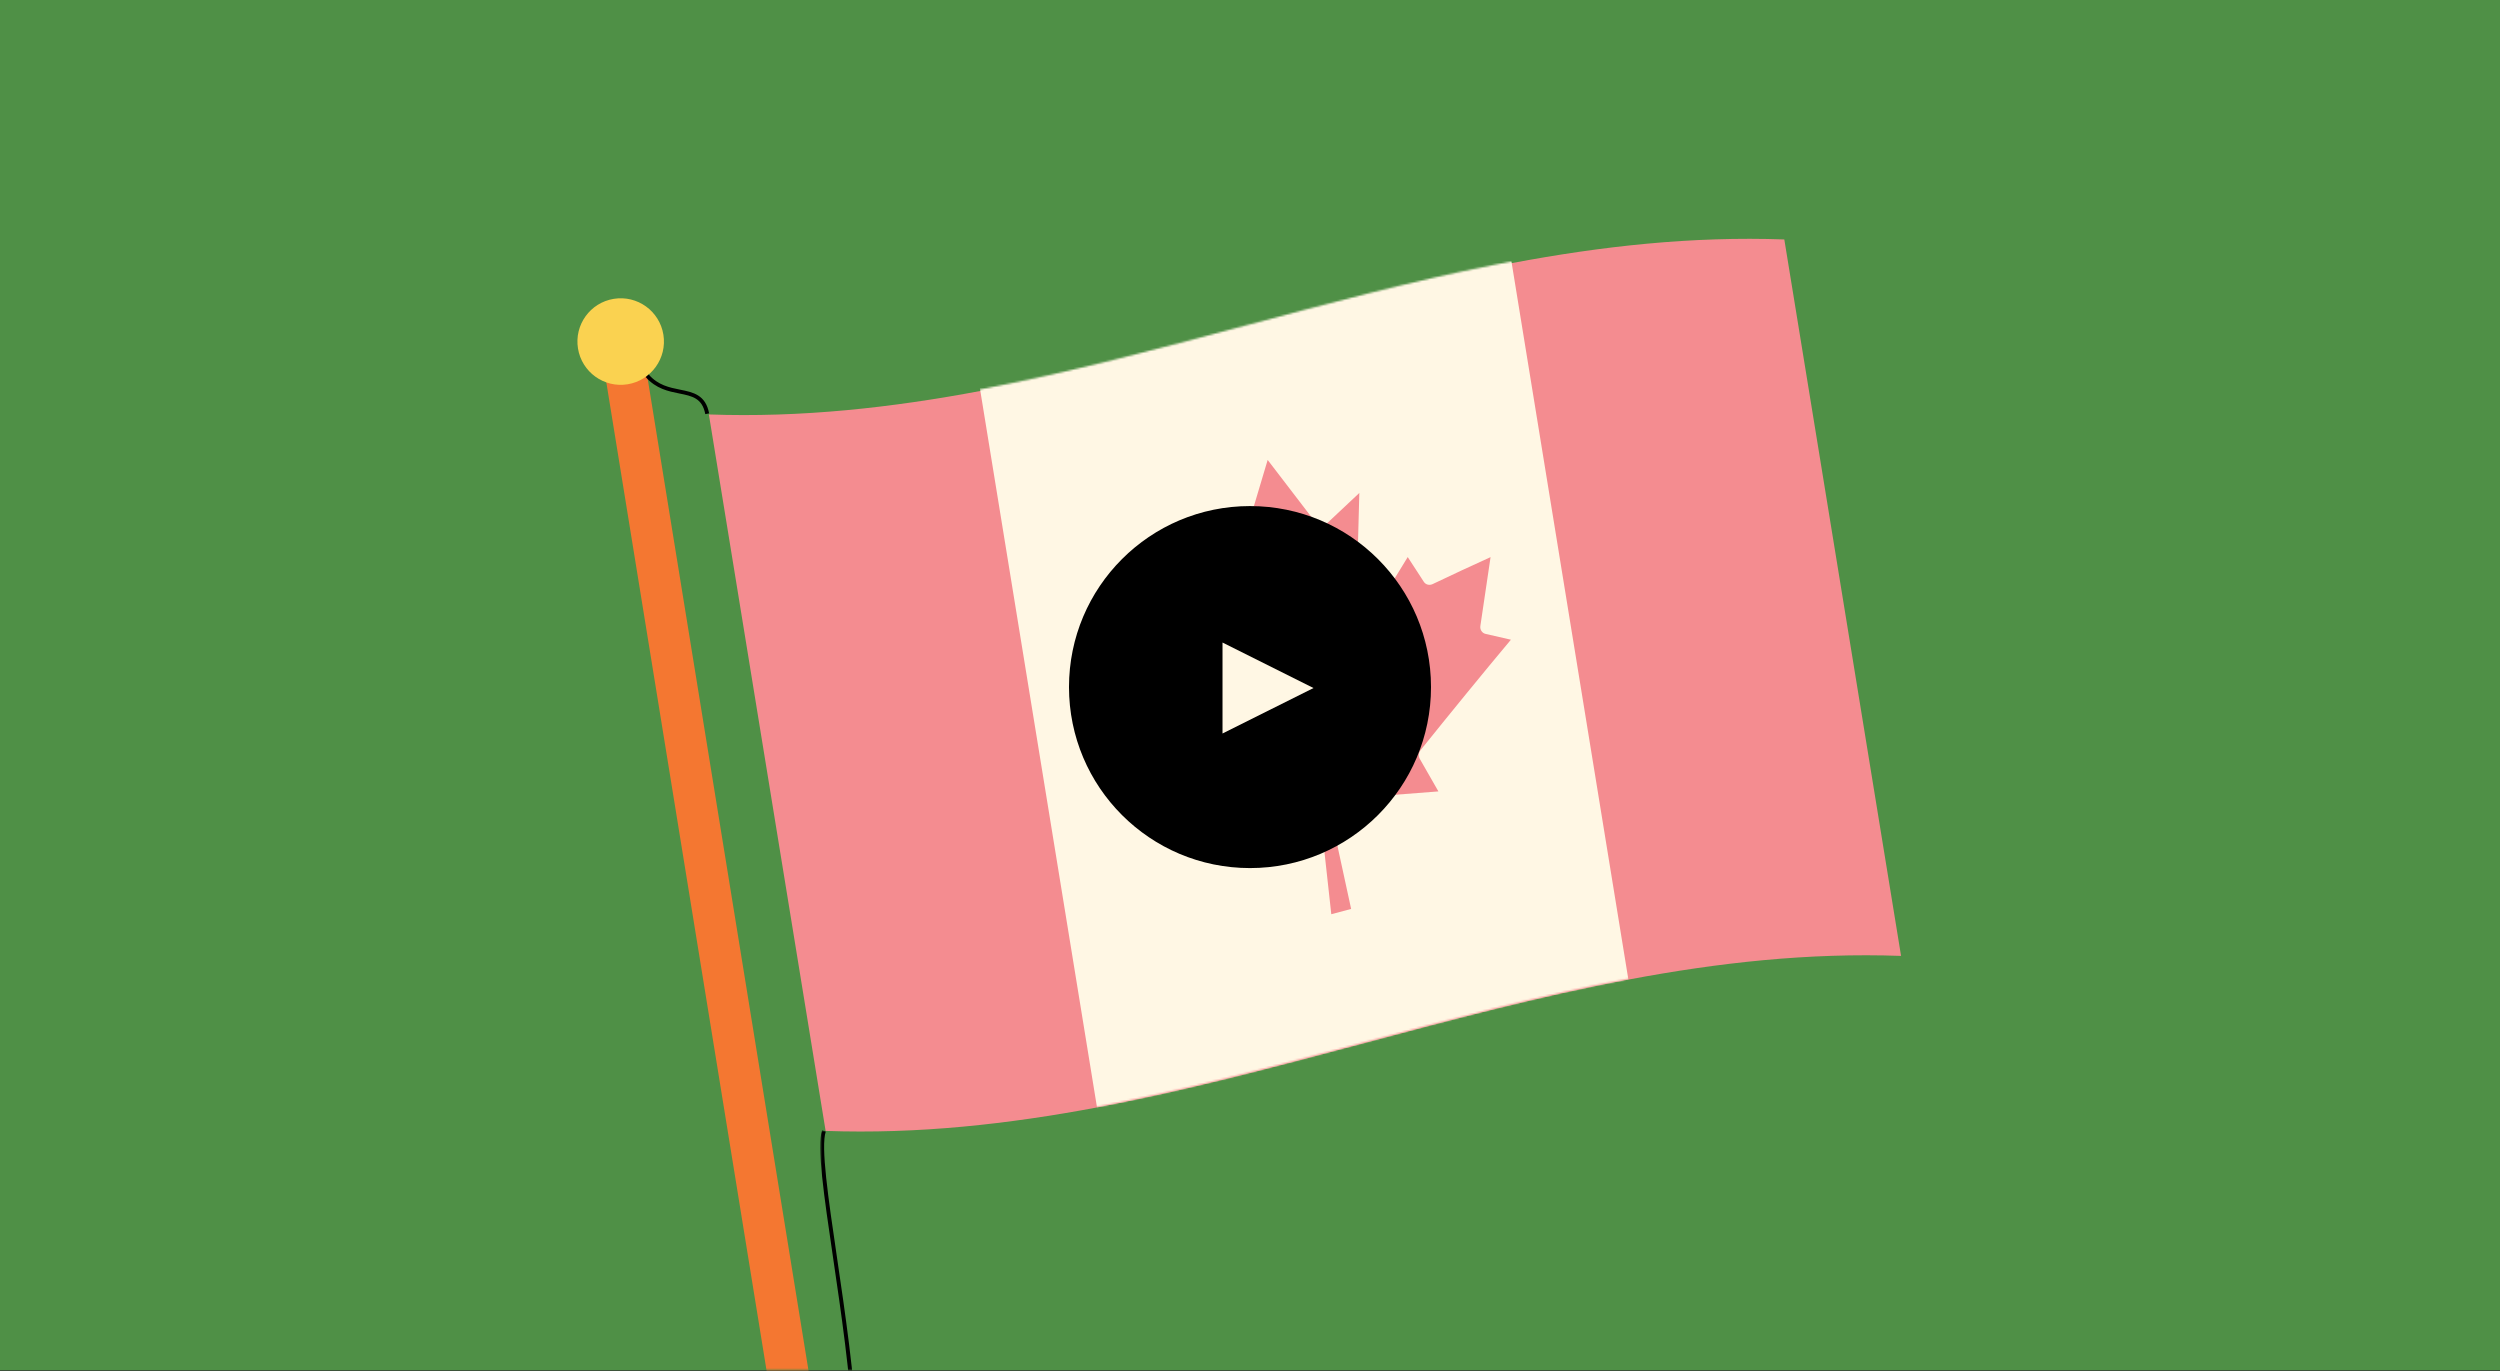 <?xml version="1.0" encoding="UTF-8"?>
<svg width="1320px" height="724px" viewBox="0 0 1320 724" version="1.1" xmlns="http://www.w3.org/2000/svg" xmlns:xlink="http://www.w3.org/1999/xlink">
    <rect x="0" y="0" width="1320" height="724" fill="#333333" stroke="none"/>
    <!-- Generator: Sketch 55.2 (78181) - https://sketchapp.com -->
    <title>Video</title>
    <desc>Created with Sketch.</desc>
    <defs>
        <path d="M284.484,46.741 C191.35,71.627 98.216,96.512 0.459,92.993 L0.459,92.993 C21.015,219.23 41.571,345.468 62.127,471.705 L62.127,471.705 C159.884,475.223 253.018,450.339 346.151,425.453 L346.151,425.453 C439.285,400.568 532.418,375.683 630.176,379.2 L630.176,379.2 C609.62,252.963 589.064,126.726 568.509,0.488 L568.509,0.488 C562.25,0.263 556.027,0.154 549.805,0.154 L549.805,0.154 C458.843,0.154 371.655,23.449 284.484,46.741" id="path-1"></path>
        <polygon id="path-3" points="0.6 0.08 114.723 0.08 114.723 530.46 0.6 530.46"></polygon>
        <polygon id="path-5" points="0.351 0.392 20.177 0.392 20.177 126.948 0.351 126.948"></polygon>
    </defs>
    <g id="Desktop" stroke="none" stroke-width="1" fill="none" fill-rule="evenodd">
        <g id="OurStoriesIn_STEM_Landing_Page_Desktop" transform="translate(-61, -1097)">
            <g id="Video" transform="translate(61, 1097)">
                <g id="Group-18">
                    <polygon id="Fill-1" fill="#4F9046" points="0 723.548 1320 723.548 1320 0 0 0"></polygon>
                    <path d="M374.284,218.831 C569.726,225.859 746.675,119.401 942.116,126.429 C962.664,252.526 983.213,378.622 1003.76,504.717 C808.318,497.689 631.369,604.147 435.928,597.119 C415.38,471.023 394.832,344.927 374.284,218.831" id="Fill-2" fill="#F48C90"></path>
                    <g id="Group-6" transform="translate(373.283, 125.095)">
                        <mask id="mask-2" fill="white">
                            <use xlink:href="#path-1"></use>
                        </mask>
                        <g id="Clip-5"></g>
                        <path d="M340.116,354.82 C336.472,338.031 332.826,321.242 329.182,304.453 C328.535,301.39 330.463,298.129 333.495,297.171 C333.89,297.046 334.295,296.964 334.699,296.928 C351.851,295.458 369.009,294.018 386.198,292.771 C382.915,287.029 379.632,281.292 376.349,275.557 C375.535,274.157 375.721,272.299 376.812,270.939 C392.656,251.234 408.534,231.738 424.48,212.667 C420.019,211.624 415.56,210.604 411.105,209.602 C409.234,209.173 408.055,207.368 408.352,205.387 C410.145,193.264 411.939,181.156 413.736,169.065 C403.516,173.691 393.317,178.455 383.134,183.313 C381.425,184.12 379.491,183.621 378.505,182.115 C375.669,177.75 372.833,173.388 369.997,169.029 C363.227,180.05 356.465,191.121 349.708,202.223 C348.52,204.14 346.132,204.833 344.379,203.77 C343.296,203.113 342.66,201.898 342.693,200.545 C343.275,178.753 343.857,156.966 344.442,135.187 C338.697,140.564 332.954,145.96 327.214,151.369 C325.584,152.921 323.167,152.919 321.811,151.369 C321.756,151.307 321.709,151.242 321.655,151.176 C313.118,140.027 304.582,128.888 296.046,117.749 C291.699,132.331 287.352,146.912 283.002,161.485 C282.376,163.633 280.227,165.007 278.204,164.551 C278.123,164.532 278.043,164.512 277.964,164.488 C271.009,162.44 264.053,160.381 257.094,158.301 C264.436,178.023 271.777,197.737 279.115,217.445 C279.85,219.428 278.835,221.798 276.847,222.738 C275.619,223.318 274.242,223.235 273.199,222.513 C263.526,215.705 253.848,208.866 244.162,201.977 C242.912,207.362 241.663,212.744 240.412,218.123 C239.974,219.981 238.346,221.362 236.516,221.422 C225.595,221.743 214.657,221.97 203.698,222.061 C209.17,232.533 214.638,242.991 220.104,253.433 C221.002,255.137 220.474,257.341 218.876,258.567 C215.056,261.471 211.234,264.356 207.407,267.22 C228.249,278.207 249.022,288.771 269.76,299.128 C271.191,299.843 271.94,301.46 271.63,303.149 C270.404,310.038 269.176,316.924 267.948,323.807 C284.167,316.602 300.354,309.205 316.537,301.779 C319.465,300.448 322.658,301.738 323.672,304.66 C323.806,305.042 323.893,305.442 323.943,305.852 C325.842,323.108 327.741,340.364 329.639,357.619 C333.132,356.686 336.624,355.752 340.116,354.82 M423.027,2.312 C443.583,128.549 468.453,281.28 489.01,407.517 C394.72,425.302 302.743,457.288 208.453,475.072 C187.898,348.835 163.027,196.104 142.471,69.867" id="Fill-4" fill="#FFF7E4" mask="url(#mask-2)"></path>
                    </g>
                    <g id="Group-17" transform="translate(304.23, 157.119)">
                        <g id="Group-9" transform="translate(14.43, 35.746)">
                            <mask id="mask-4" fill="white">
                                <use xlink:href="#path-3"></use>
                            </mask>
                            <g id="Clip-8"></g>
                            <polygon id="Fill-7" fill="#F47731" mask="url(#mask-4)" points="114.723 570.862 93.149 574.363 0.6 3.581 22.174 0.08"></polygon>
                        </g>
                        <path d="M46.038,19.567 C48.058,32.024 39.6,43.761 27.147,45.782 C14.695,47.802 2.962,39.342 0.943,26.885 C-1.077,14.427 7.38,2.69 19.833,0.669 C32.285,-1.352 44.018,7.11 46.038,19.567" id="Fill-10" fill="#FAD250"></path>
                        <path d="M68.161,61.543 C66.564,53.081 61.222,52.007 54.461,50.647 C48.687,49.485 42.142,48.169 36.714,41.966 L38.265,40.607 C43.233,46.284 49.148,47.474 54.868,48.625 C61.791,50.018 68.332,51.334 70.186,61.16 L68.161,61.543 Z" id="Fill-12" fill="#000000"></path>
                        <g id="Group-16" transform="translate(128.498, 439.258)">
                            <mask id="mask-6" fill="white">
                                <use xlink:href="#path-5"></use>
                            </mask>
                            <g id="Clip-15"></g>
                            <path d="M8.395,226.159 L6.876,224.766 C27.021,202.791 15.526,124.693 7.132,67.668 C2.296,34.807 -1.526,8.851 1.333,0.392 L3.285,1.052 C0.587,9.041 4.565,36.071 9.172,67.368 C13.526,96.951 18.462,130.481 19.822,159.937 C21.412,194.377 17.674,216.038 8.395,226.159" id="Fill-14" fill="#000000" mask="url(#mask-6)"></path>
                        </g>
                    </g>
                </g>
                <g id="Play-Button" transform="translate(564.177, 266.945)">
                    <circle id="Oval" fill="#000000" cx="95.823" cy="95.83" r="95.572"></circle>
                    <polygon id="Triangle" fill="#FFF7E4" transform="translate(105.33, 96.33) rotate(-270) translate(-105.33, -96.33) " points="105.33 72.312 129.348 120.349 81.312 120.349"></polygon>
                </g>
            </g>
        </g>
    </g>
</svg>